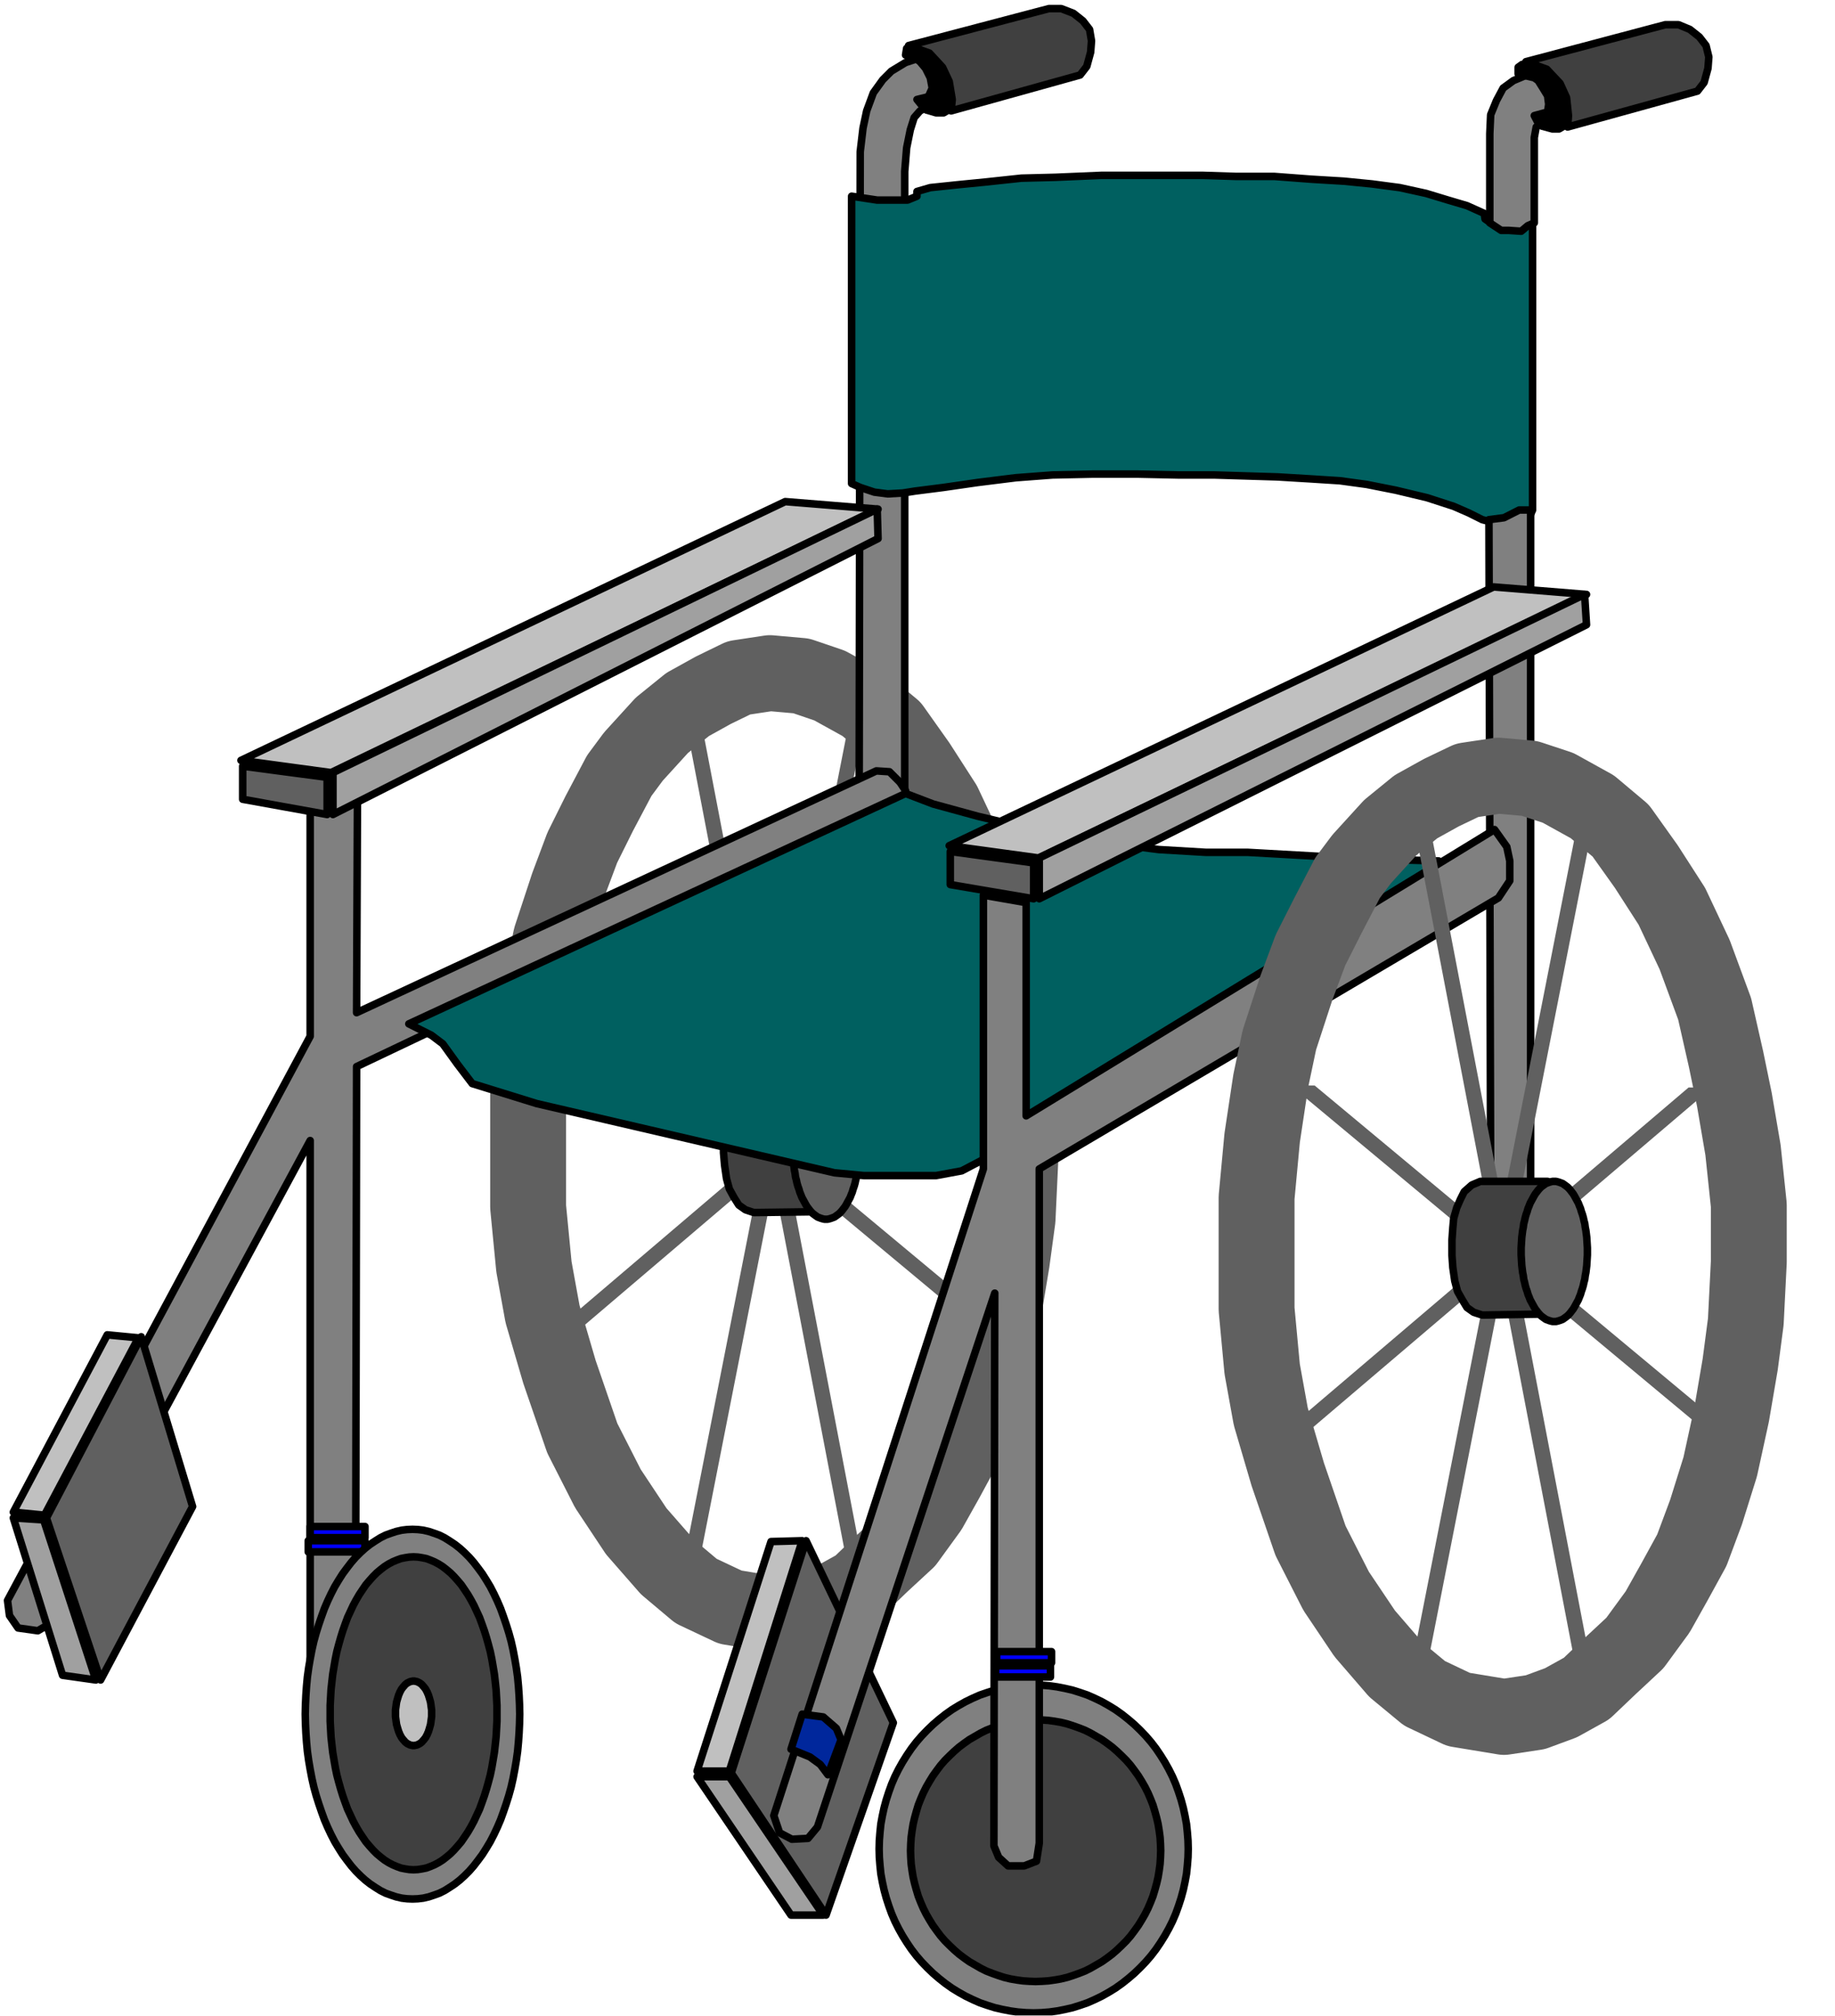 <?xml version="1.0" encoding="UTF-8" standalone="no"?>
<svg
   xmlns:ooo="http://xml.openoffice.org/svg/export"
   xmlns:dc="http://purl.org/dc/elements/1.1/"
   xmlns:cc="http://creativecommons.org/ns#"
   xmlns:rdf="http://www.w3.org/1999/02/22-rdf-syntax-ns#"
   xmlns:svg="http://www.w3.org/2000/svg"
   xmlns="http://www.w3.org/2000/svg"
   xmlns:sodipodi="http://sodipodi.sourceforge.net/DTD/sodipodi-0.dtd"
   xmlns:inkscape="http://www.inkscape.org/namespaces/inkscape"
   version="1.2"
   width="85.37mm"
   height="93.79mm"
   viewBox="0 0 8537 9379"
   preserveAspectRatio="xMidYMid"
   xml:space="preserve"
   id="svg311"
   sodipodi:docname="wheelchr.svg"
   style="fill-rule:evenodd;stroke-width:28.222;stroke-linejoin:round"
   inkscape:version="0.92.5 (2060ec1f9f, 2020-04-08)"><sodipodi:namedview
   pagecolor="#ffffff"
   bordercolor="#666666"
   borderopacity="1"
   objecttolerance="10"
   gridtolerance="10"
   guidetolerance="10"
   inkscape:pageopacity="0"
   inkscape:pageshadow="2"
   inkscape:window-width="664"
   inkscape:window-height="487"
   id="namedview313"
   showgrid="false"
   inkscape:zoom="0.2102413"
   inkscape:cx="161.34803"
   inkscape:cy="177.22205"
   inkscape:window-x="0"
   inkscape:window-y="0"
   inkscape:window-maximized="0"
   inkscape:current-layer="svg311" />
 <defs
   class="ClipPathGroup"
   id="defs8">
  <clipPath
   id="presentation_clip_path"
   clipPathUnits="userSpaceOnUse">
   <rect
   x="0"
   y="0"
   width="21000"
   height="29700"
   id="rect2" />
  </clipPath>
  <clipPath
   id="presentation_clip_path_shrink"
   clipPathUnits="userSpaceOnUse">
   <rect
   x="21"
   y="29"
   width="20958"
   height="29641"
   id="rect5" />
  </clipPath>
 </defs>
 <defs
   class="TextShapeIndex"
   id="defs12">
  <g
   ooo:slide="id1"
   ooo:id-list="id3"
   id="g10" />
 </defs>
 <defs
   class="EmbeddedBulletChars"
   id="defs44">
  <g
   id="bullet-char-template-57356"
   transform="matrix(4.8828125e-4,0,0,-4.8828125e-4,0,0)">
   <path
   d="M 580,1141 1163,571 580,0 -4,571 Z"
   id="path14"
   inkscape:connector-curvature="0" />
  </g>
  <g
   id="bullet-char-template-57354"
   transform="matrix(4.8828125e-4,0,0,-4.8828125e-4,0,0)">
   <path
   d="M 8,1128 H 1137 V 0 H 8 Z"
   id="path17"
   inkscape:connector-curvature="0" />
  </g>
  <g
   id="bullet-char-template-10146"
   transform="matrix(4.8828125e-4,0,0,-4.8828125e-4,0,0)">
   <path
   d="M 174,0 602,739 174,1481 1456,739 Z M 1358,739 309,1346 659,739 Z"
   id="path20"
   inkscape:connector-curvature="0" />
  </g>
  <g
   id="bullet-char-template-10132"
   transform="matrix(4.8828125e-4,0,0,-4.8828125e-4,0,0)">
   <path
   d="M 2015,739 1276,0 H 717 l 543,543 H 174 v 393 h 1086 l -543,545 h 557 z"
   id="path23"
   inkscape:connector-curvature="0" />
  </g>
  <g
   id="bullet-char-template-10007"
   transform="matrix(4.8828125e-4,0,0,-4.8828125e-4,0,0)">
   <path
   d="m 0,-2 c -7,16 -16,29 -25,39 l 381,530 c -94,256 -141,385 -141,387 0,25 13,38 40,38 9,0 21,-2 34,-5 21,4 42,12 65,25 l 27,-13 111,-251 280,301 64,-25 24,25 c 21,-10 41,-24 62,-43 C 886,937 835,863 770,784 769,783 710,716 594,584 L 774,223 c 0,-27 -21,-55 -63,-84 l 16,-20 C 717,90 699,76 672,76 641,76 570,178 457,381 L 164,-76 c -22,-34 -53,-51 -92,-51 -42,0 -63,17 -64,51 -7,9 -10,24 -10,44 0,9 1,19 2,30 z"
   id="path26"
   inkscape:connector-curvature="0" />
  </g>
  <g
   id="bullet-char-template-10004"
   transform="matrix(4.8828125e-4,0,0,-4.8828125e-4,0,0)">
   <path
   d="M 285,-33 C 182,-33 111,30 74,156 52,228 41,333 41,471 c 0,78 14,145 41,201 34,71 87,106 158,106 53,0 88,-31 106,-94 l 23,-176 c 8,-64 28,-97 59,-98 l 735,706 c 11,11 33,17 66,17 42,0 63,-15 63,-46 V 965 c 0,-36 -10,-64 -30,-84 L 442,47 C 390,-6 338,-33 285,-33 Z"
   id="path29"
   inkscape:connector-curvature="0" />
  </g>
  <g
   id="bullet-char-template-9679"
   transform="matrix(4.8828125e-4,0,0,-4.8828125e-4,0,0)">
   <path
   d="M 813,0 C 632,0 489,54 383,161 276,268 223,411 223,592 c 0,181 53,324 160,431 106,107 249,161 430,161 179,0 323,-54 432,-161 108,-107 162,-251 162,-431 0,-180 -54,-324 -162,-431 C 1136,54 992,0 813,0 Z"
   id="path32"
   inkscape:connector-curvature="0" />
  </g>
  <g
   id="bullet-char-template-8226"
   transform="matrix(4.8828125e-4,0,0,-4.8828125e-4,0,0)">
   <path
   d="m 346,457 c -73,0 -137,26 -191,78 -54,51 -81,114 -81,188 0,73 27,136 81,188 54,52 118,78 191,78 73,0 134,-26 185,-79 51,-51 77,-114 77,-187 0,-75 -25,-137 -76,-188 -50,-52 -112,-78 -186,-78 z"
   id="path35"
   inkscape:connector-curvature="0" />
  </g>
  <g
   id="bullet-char-template-8211"
   transform="matrix(4.8828125e-4,0,0,-4.8828125e-4,0,0)">
   <path
   d="M -4,459 H 1135 V 606 H -4 Z"
   id="path38"
   inkscape:connector-curvature="0" />
  </g>
  <g
   id="bullet-char-template-61548"
   transform="matrix(4.8828125e-4,0,0,-4.8828125e-4,0,0)">
   <path
   d="m 173,740 c 0,163 58,303 173,419 116,115 255,173 419,173 163,0 302,-58 418,-173 116,-116 174,-256 174,-419 0,-163 -58,-303 -174,-418 C 1067,206 928,148 765,148 601,148 462,206 346,322 231,437 173,577 173,740 Z"
   id="path41"
   inkscape:connector-curvature="0" />
  </g>
 </defs>
 <g
   id="g49"
   transform="translate(-6231,-10160)">
  <g
   id="id2"
   class="Master_Slide">
   <g
   id="bg-id2"
   class="Background" />
   <g
   id="bo-id2"
   class="BackgroundObjects" />
  </g>
 </g>
 <g
   class="SlideGroup"
   id="g309"
   transform="translate(-6231,-10160)">
  <g
   id="g307">
   <g
   id="container-id1">
    <g
   id="id1"
   class="Slide"
   clip-path="url(#presentation_clip_path)">
     <g
   class="Page"
   id="g303">
      <g
   class="Graphic"
   id="g301">
       <g
   id="id3">
        <rect
   class="BoundingBox"
   x="6231"
   y="10160"
   width="8537"
   height="9379"
   id="rect51"
   style="fill:none;stroke:none" />
        <defs
   id="defs56">
         <clipPath
   id="clip_path_1"
   clipPathUnits="userSpaceOnUse">
          <path
   d="m 6231,10160 h 8536 v 9378 H 6231 Z"
   id="path53"
   inkscape:connector-curvature="0" />
         </clipPath>
        </defs>
        <g
   clip-path="url(#clip_path_1)"
   id="g58" />
        <defs
   id="defs63">
         <clipPath
   id="clip_path_2"
   clipPathUnits="userSpaceOnUse">
          <path
   d="m 8905,14735 h 1883 v 1574 H 8905 Z"
   id="path60"
   inkscape:connector-curvature="0" />
         </clipPath>
        </defs>
        <g
   clip-path="url(#clip_path_2)"
   id="g67">
         <path
   d="m 7056,13195 5546,4619"
   id="path65"
   inkscape:connector-curvature="0"
   style="fill:none;stroke:#606060;stroke-width:71;stroke-linecap:round;stroke-linejoin:miter" />
        </g>
        <g
   clip-path="url(#clip_path_1)"
   id="g69" />
        <defs
   id="defs74">
         <clipPath
   id="clip_path_3"
   clipPathUnits="userSpaceOnUse">
          <path
   d="m 8878,14744 h 1909 v 1631 H 8878 Z"
   id="path71"
   inkscape:connector-curvature="0" />
         </clipPath>
        </defs>
        <g
   clip-path="url(#clip_path_3)"
   id="g78">
         <path
   d="m 7003,17938 5625,-4791"
   id="path76"
   inkscape:connector-curvature="0"
   style="fill:none;stroke:#606060;stroke-width:71;stroke-linecap:round;stroke-linejoin:miter" />
        </g>
        <g
   clip-path="url(#clip_path_1)"
   id="g80" />
        <defs
   id="defs85">
         <clipPath
   id="clip_path_4"
   clipPathUnits="userSpaceOnUse">
          <path
   d="m 8044,13552 h 3612 v 3868 H 8044 Z"
   id="path82"
   inkscape:connector-curvature="0" />
         </clipPath>
        </defs>
        <g
   clip-path="url(#clip_path_4)"
   id="g89">
         <path
   d="M 8702,21220 10965,9719"
   id="path87"
   inkscape:connector-curvature="0"
   style="fill:none;stroke:#606060;stroke-width:71;stroke-linecap:round;stroke-linejoin:miter" />
        </g>
        <g
   clip-path="url(#clip_path_1)"
   id="g91" />
        <defs
   id="defs96">
         <clipPath
   id="clip_path_5"
   clipPathUnits="userSpaceOnUse">
          <path
   d="m 8781,13535 h 2126 v 3855 H 8781 Z"
   id="path93"
   inkscape:connector-curvature="0" />
         </clipPath>
        </defs>
        <g
   clip-path="url(#clip_path_5)"
   id="g100">
         <path
   d="M 10925,21176 8728,9714"
   id="path98"
   inkscape:connector-curvature="0"
   style="fill:none;stroke:#606060;stroke-width:71;stroke-linecap:round;stroke-linejoin:miter" />
        </g>
        <g
   clip-path="url(#clip_path_1)"
   id="g244">
         <path
   d="m 9813,13292 -145,22 -119,58 -119,66 -120,97 -132,145 -66,89 -93,176 -79,159 -66,176 -80,243 -39,190 -40,264 -27,278 v 243 278 l 27,278 40,220 79,270 106,308 119,234 132,199 146,167 132,111 159,75 212,35 146,-22 119,-44 119,-66 106,-102 119,-110 106,-146 79,-141 79,-146 67,-176 66,-212 53,-242 39,-234 27,-199 13,-278 v -264 l -26,-256 -40,-234 -40,-190 -53,-234 -92,-251 -106,-225 -119,-185 -119,-168 -133,-110 -159,-88 -132,-45 z"
   id="path102"
   inkscape:connector-curvature="0"
   style="fill:none;stroke:#606060;stroke-width:353;stroke-linecap:round;stroke-linejoin:round" />
         <path
   d="m 10043,15180 h -313 l -40,18 -35,31 -18,35 -18,40 -13,48 -4,45 -5,57 v 70 l 5,58 9,62 13,48 22,40 22,35 31,22 39,13 305,-4 z"
   id="path104"
   inkscape:connector-curvature="0"
   style="fill:#404040;stroke:none" />
         <path
   d="m 10043,15180 h -313 l -40,18 -35,31 -18,35 -18,40 -13,48 -4,45 -5,57 v 70 l 5,58 9,62 13,48 22,40 22,35 31,22 39,13 305,-4 z"
   id="path106"
   inkscape:connector-curvature="0"
   style="fill:none;stroke:#000000;stroke-width:35;stroke-linecap:round;stroke-linejoin:round" />
         <path
   d="m 10232,15511 c 0,57 -7,113 -21,163 -13,50 -33,91 -56,119 -23,29 -50,44 -77,44 -27,0 -54,-15 -77,-44 -23,-28 -43,-69 -56,-119 -14,-50 -21,-106 -21,-163 0,-57 7,-113 21,-163 13,-50 33,-91 56,-119 23,-29 50,-44 77,-44 27,0 54,15 77,44 23,28 43,69 56,119 14,50 21,106 21,163 z"
   id="path108"
   inkscape:connector-curvature="0"
   style="fill:#606060;stroke:none" />
         <path
   d="m 10228,15507 v -17 l -1,-16 -1,-16 -1,-17 -2,-16 -2,-16 -3,-15 -2,-16 -4,-15 -3,-14 -4,-14 -5,-14 -4,-14 -5,-12 -5,-13 -6,-11 -6,-11 -6,-11 -6,-10 -7,-9 -6,-8 -7,-8 -7,-7 -8,-6 -7,-5 -7,-5 -8,-3 -8,-3 -7,-2 -8,-2 h -8 v 0 h -8 l -8,2 -7,2 -8,3 -8,3 -7,5 -7,5 -8,6 -7,7 -7,8 -6,8 -7,9 -6,10 -6,11 -6,11 -6,11 -5,13 -5,12 -4,14 -5,14 -4,14 -3,14 -4,15 -2,16 -3,15 -2,16 -2,16 -1,17 -1,16 -1,16 v 17 0 17 l 1,16 1,16 1,17 2,16 2,16 3,15 2,16 4,15 3,14 4,14 5,14 4,14 5,12 5,13 6,11 6,11 6,11 6,10 7,9 6,8 7,8 7,7 8,6 7,5 7,5 8,3 8,3 7,2 8,2 h 8 v 0 h 8 l 8,-2 7,-2 8,-3 8,-3 7,-5 7,-5 8,-6 7,-7 7,-8 6,-8 7,-9 6,-10 6,-11 6,-11 6,-11 5,-13 5,-12 4,-14 5,-14 4,-14 3,-14 4,-15 2,-16 3,-15 2,-16 2,-16 1,-17 1,-16 1,-16 z"
   id="path110"
   inkscape:connector-curvature="0"
   style="fill:none;stroke:#000000;stroke-width:35;stroke-linecap:round;stroke-linejoin:round" />
         <path
   d="m 11247,10469 -626,167 -62,14 -48,26 -27,31 -18,57 -17,84 -9,110 v 2934 l -44,31 -58,9 -75,-13 -35,-27 5,-3026 13,-110 17,-80 31,-84 44,-61 40,-40 66,-40 67,-22 626,-168 57,-8 44,13 31,35 18,53 v 57 z"
   id="path112"
   inkscape:connector-curvature="0"
   style="fill:#808080;stroke:none" />
         <path
   d="m 11247,10469 -626,167 -62,14 -48,26 -27,31 -18,57 -17,84 -9,110 v 2934 l -44,31 -58,9 -75,-13 -35,-27 5,-3026 13,-110 17,-80 31,-84 44,-61 40,-40 66,-40 67,-22 626,-168 57,-8 44,13 31,35 18,53 v 57 z"
   id="path114"
   inkscape:connector-curvature="0"
   style="fill:none;stroke:#000000;stroke-width:35;stroke-linecap:round;stroke-linejoin:round" />
         <path
   d="m 10308,13747 -2418,1125 4,-1002 h -220 v 1112 l -1408,2625 9,70 40,58 92,13 53,-31 1214,-2250 v 2501 h 211 l 5,-2845 2550,-1213 4,-71 -26,-39 -49,-49 z"
   id="path116"
   inkscape:connector-curvature="0"
   style="fill:#808080;stroke:none" />
         <path
   d="m 10308,13747 -2418,1125 4,-1002 h -220 v 1112 l -1408,2625 9,70 40,58 92,13 53,-31 1214,-2250 v 2501 h 211 l 5,-2845 2550,-1213 4,-71 -26,-39 -49,-49 z"
   id="path118"
   inkscape:connector-curvature="0"
   style="fill:none;stroke:#000000;stroke-width:35;stroke-linecap:round;stroke-linejoin:round" />
         <path
   d="m 7674,17263 h 255 v 52 h -255 z"
   id="path120"
   inkscape:connector-curvature="0"
   style="fill:#0000ff;stroke:none" />
         <path
   d="m 7674,17263 h 255 v 52 h -255 z"
   id="path122"
   inkscape:connector-curvature="0"
   style="fill:none;stroke:#000000;stroke-width:35;stroke-linecap:round;stroke-linejoin:round" />
         <path
   d="m 7665,17329 h 264 v 52 h -264 z"
   id="path124"
   inkscape:connector-curvature="0"
   style="fill:#0000ff;stroke:none" />
         <path
   d="m 7665,17329 h 264 v 52 h -264 z"
   id="path126"
   inkscape:connector-curvature="0"
   style="fill:none;stroke:#000000;stroke-width:35;stroke-linecap:round;stroke-linejoin:round" />
         <path
   d="m 6888,16380 -441,843 252,754 428,-807 z"
   id="path128"
   inkscape:connector-curvature="0"
   style="fill:#606060;stroke:none" />
         <path
   d="m 6888,16380 -441,843 252,754 428,-807 z"
   id="path130"
   inkscape:connector-curvature="0"
   style="fill:none;stroke:#000000;stroke-width:35;stroke-linecap:round;stroke-linejoin:round" />
         <path
   d="m 6293,17223 141,9 243,745 -155,-22 z"
   id="path132"
   inkscape:connector-curvature="0"
   style="fill:#a0a0a0;stroke:none" />
         <path
   d="m 6293,17223 141,9 243,745 -155,-22 z"
   id="path134"
   inkscape:connector-curvature="0"
   style="fill:none;stroke:#000000;stroke-width:35;stroke-linecap:round;stroke-linejoin:round" />
         <path
   d="m 6293,17196 145,14 437,-825 -145,-14 z"
   id="path136"
   inkscape:connector-curvature="0"
   style="fill:#c0c0c0;stroke:none" />
         <path
   d="m 6293,17196 145,14 437,-825 -145,-14 z"
   id="path138"
   inkscape:connector-curvature="0"
   style="fill:none;stroke:#000000;stroke-width:35;stroke-linecap:round;stroke-linejoin:round" />
         <path
   d="m 8652,18138 c 0,151 -23,300 -67,431 -44,131 -107,240 -183,316 -76,75 -162,115 -250,115 -88,0 -174,-40 -250,-115 -76,-76 -139,-185 -183,-316 -44,-131 -67,-280 -67,-431 0,-151 23,-300 67,-431 44,-131 107,-240 183,-316 76,-75 162,-115 250,-115 88,0 174,40 250,115 76,76 139,185 183,316 44,131 67,280 67,431 z"
   id="path140"
   inkscape:connector-curvature="0"
   style="fill:#808080;stroke:none" />
         <path
   d="m 8649,18136 -1,-44 -2,-43 -3,-43 -4,-43 -6,-43 -7,-41 -8,-42 -9,-40 -11,-40 -12,-38 -13,-38 -13,-36 -15,-35 -16,-34 -17,-33 -18,-30 -19,-30 -20,-27 -20,-26 -21,-24 -22,-22 -22,-20 -23,-18 -24,-16 -24,-15 -24,-12 -25,-9 -24,-8 -26,-6 -25,-3 -25,-1 v 0 l -25,1 -25,3 -26,6 -24,8 -25,9 -24,12 -24,15 -24,16 -23,18 -22,20 -22,22 -21,24 -20,26 -20,27 -19,30 -18,30 -17,33 -16,34 -15,35 -13,36 -13,38 -12,38 -11,40 -9,40 -8,42 -7,41 -6,43 -4,43 -3,43 -2,43 -1,44 v 0 l 1,44 2,43 3,43 4,43 6,43 7,41 8,42 9,40 11,40 12,38 13,38 13,36 15,35 16,34 17,33 18,30 19,30 20,27 20,26 21,24 22,22 22,20 23,18 24,16 24,15 24,12 25,9 24,8 26,6 25,3 25,1 v 0 l 25,-1 25,-3 26,-6 24,-8 25,-9 24,-12 24,-15 24,-16 23,-18 22,-20 22,-22 21,-24 20,-26 20,-27 19,-30 18,-30 17,-33 16,-34 15,-35 13,-36 13,-38 12,-38 11,-40 9,-40 8,-42 7,-41 6,-43 4,-43 3,-43 2,-43 z"
   id="path142"
   inkscape:connector-curvature="0"
   style="fill:none;stroke:#000000;stroke-width:35;stroke-linecap:round;stroke-linejoin:round" />
         <path
   d="m 8546,18134 c 0,128 -18,253 -52,364 -34,111 -83,203 -142,267 -59,64 -125,98 -193,98 -69,0 -135,-34 -194,-98 -59,-64 -108,-156 -142,-267 -34,-111 -52,-236 -52,-364 0,-129 18,-254 52,-365 34,-111 83,-203 142,-267 59,-64 125,-98 194,-98 68,0 134,34 193,98 59,64 108,156 142,267 34,111 52,236 52,365 z"
   id="path144"
   inkscape:connector-curvature="0"
   style="fill:#404040;stroke:none" />
         <path
   d="m 8543,18132 v -37 l -2,-37 -2,-36 -4,-37 -4,-35 -6,-36 -6,-35 -7,-34 -9,-34 -9,-32 -10,-32 -11,-31 -11,-30 -13,-28 -13,-28 -14,-26 -14,-24 -16,-24 -15,-22 -17,-20 -17,-19 -17,-17 -18,-15 -18,-14 -19,-12 -19,-10 -19,-8 -19,-7 -20,-4 -19,-3 -20,-1 v 0 l -20,1 -19,3 -20,4 -19,7 -19,8 -19,10 -19,12 -18,14 -18,15 -17,17 -17,19 -17,20 -15,22 -16,24 -14,24 -14,26 -13,28 -13,28 -11,30 -11,31 -10,32 -9,32 -9,34 -7,34 -6,35 -6,36 -4,35 -4,37 -2,36 -2,37 v 37 0 37 l 2,37 2,36 4,37 4,35 6,36 6,35 7,34 9,34 9,32 10,32 11,31 11,30 13,28 13,28 14,26 14,24 16,24 15,22 17,20 17,19 17,17 18,15 18,14 19,12 19,10 19,8 19,7 20,4 19,3 20,1 v 0 l 20,-1 19,-3 20,-4 19,-7 19,-8 19,-10 19,-12 18,-14 18,-15 17,-17 17,-19 17,-20 15,-22 16,-24 14,-24 14,-26 13,-28 13,-28 11,-30 11,-31 10,-32 9,-32 9,-34 7,-34 6,-35 6,-36 4,-35 4,-37 2,-36 2,-37 z"
   id="path146"
   inkscape:connector-curvature="0"
   style="fill:none;stroke:#000000;stroke-width:35;stroke-linecap:round;stroke-linejoin:round" />
         <path
   d="m 8242,18136 c 0,26 -4,52 -11,74 -8,23 -19,42 -32,55 -13,13 -27,20 -42,20 -16,0 -30,-7 -43,-20 -13,-13 -24,-32 -32,-55 -7,-22 -11,-48 -11,-74 0,-27 4,-53 11,-75 8,-23 19,-42 32,-55 13,-13 27,-20 43,-20 15,0 29,7 42,20 13,13 24,32 32,55 7,22 11,48 11,75 z"
   id="path148"
   inkscape:connector-curvature="0"
   style="fill:#c0c0c0;stroke:none" />
         <path
   d="m 8239,18132 v -8 -7 l -1,-8 -1,-7 -1,-8 -1,-7 -1,-7 -2,-7 -2,-7 -2,-7 -2,-6 -2,-7 -3,-6 -2,-6 -3,-5 -3,-6 -3,-5 -4,-5 -3,-4 -4,-4 -3,-4 -4,-4 -4,-3 -4,-3 -4,-2 -4,-2 -4,-2 -4,-1 -5,-1 -4,-1 h -4 v 0 h -4 l -4,1 -5,1 -4,1 -4,2 -4,2 -4,2 -4,3 -4,3 -4,4 -3,4 -4,4 -3,4 -4,5 -3,5 -3,6 -3,5 -2,6 -3,6 -2,7 -2,6 -2,7 -2,7 -2,7 -1,7 -1,7 -1,8 -1,7 -1,8 v 7 8 0 8 7 l 1,8 1,7 1,8 1,7 1,7 2,7 2,7 2,7 2,6 2,7 3,6 2,6 3,5 3,6 3,5 4,5 3,4 4,4 3,4 4,4 4,3 4,3 4,2 4,2 4,2 4,1 5,1 4,1 h 4 v 0 h 4 l 4,-1 5,-1 4,-1 4,-2 4,-2 4,-2 4,-3 4,-3 4,-4 3,-4 4,-4 3,-4 4,-5 3,-5 3,-6 3,-5 2,-6 3,-6 2,-7 2,-6 2,-7 2,-7 2,-7 1,-7 1,-7 1,-8 1,-7 1,-8 v -7 z"
   id="path150"
   inkscape:connector-curvature="0"
   style="fill:none;stroke:#000000;stroke-width:35;stroke-linecap:round;stroke-linejoin:round" />
         <path
   d="m 7352,13698 419,57 2545,-1226 -432,-35 z"
   id="path152"
   inkscape:connector-curvature="0"
   style="fill:#c0c0c0;stroke:none" />
         <path
   d="m 7352,13698 419,57 2545,-1226 -432,-35 z"
   id="path154"
   inkscape:connector-curvature="0"
   style="fill:none;stroke:#000000;stroke-width:35;stroke-linecap:round;stroke-linejoin:round" />
         <path
   d="m 7360,13725 393,52 v 173 l -393,-71 z"
   id="path156"
   inkscape:connector-curvature="0"
   style="fill:#606060;stroke:none" />
         <path
   d="m 7360,13725 393,52 v 173 l -393,-71 z"
   id="path158"
   inkscape:connector-curvature="0"
   style="fill:none;stroke:#000000;stroke-width:35;stroke-linecap:round;stroke-linejoin:round" />
         <path
   d="m 7780,13755 v 195 l 2536,-1284 -4,-137 z"
   id="path160"
   inkscape:connector-curvature="0"
   style="fill:#a0a0a0;stroke:none" />
         <path
   d="m 7780,13755 v 195 l 2536,-1284 -4,-137 z"
   id="path162"
   inkscape:connector-curvature="0"
   style="fill:none;stroke:#000000;stroke-width:35;stroke-linecap:round;stroke-linejoin:round" />
         <path
   d="m 10458,10372 653,-172 h 57 l 57,22 44,35 31,40 9,53 -4,53 -18,66 -31,40 -600,167 5,-53 -14,-84 -31,-66 -61,-66 z"
   id="path164"
   inkscape:connector-curvature="0"
   style="fill:#404040;stroke:none" />
         <path
   d="m 10458,10372 653,-172 h 57 l 57,22 44,35 31,40 9,53 -4,53 -18,66 -31,40 -600,167 5,-53 -14,-84 -31,-66 -61,-66 z"
   id="path166"
   inkscape:connector-curvature="0"
   style="fill:none;stroke:#000000;stroke-width:35;stroke-linecap:round;stroke-linejoin:round" />
         <path
   d="m 10444,10416 5,-31 22,-4 44,13 44,26 44,58 27,48 17,53 5,49 -9,44 -22,13 h -35 l -45,-13 -22,-22 -22,-27 53,-13 18,-40 -9,-48 -22,-44 -26,-31 -36,-27 z"
   id="path168"
   inkscape:connector-curvature="0"
   style="fill:#000000;stroke:none" />
         <path
   d="m 10444,10416 5,-31 22,-4 44,13 44,26 44,58 27,48 17,53 5,49 -9,44 -22,13 h -35 l -45,-13 -22,-22 -22,-27 53,-13 18,-40 -9,-48 -22,-44 -26,-31 -36,-27 z"
   id="path170"
   inkscape:connector-curvature="0"
   style="fill:none;stroke:#000000;stroke-width:35;stroke-linecap:round;stroke-linejoin:round" />
         <path
   d="m 10193,11073 119,18 h 79 62 l 44,-18 v -22 l 62,-18 124,-13 132,-13 168,-18 158,-4 212,-9 h 163 173 141 l 154,5 h 177 l 172,13 150,9 132,13 128,17 123,27 102,31 88,26 80,36 4,26 26,18 53,13 49,-4 48,-9 36,-18 9,-26 v 1380 l -14,31 -57,22 h -71 -61 l -31,-8 -62,-31 -71,-31 -123,-40 -146,-35 -136,-27 -124,-17 -141,-9 -150,-9 -133,-4 -163,-5 h -167 l -186,-4 h -212 l -185,4 -172,13 -176,22 -159,23 -133,17 -57,9 -70,4 -62,-8 -66,-22 -40,-18 z"
   id="path172"
   inkscape:connector-curvature="0"
   style="fill:#006060;stroke:none" />
         <path
   d="m 10193,11073 119,18 h 79 62 l 44,-18 v -22 l 62,-18 124,-13 132,-13 168,-18 158,-4 212,-9 h 163 173 141 l 154,5 h 177 l 172,13 150,9 132,13 128,17 123,27 102,31 88,26 80,36 4,26 26,18 53,13 49,-4 48,-9 36,-18 9,-26 v 1380 l -14,31 -57,22 h -71 -61 l -31,-8 -62,-31 -71,-31 -123,-40 -146,-35 -136,-27 -124,-17 -141,-9 -150,-9 -133,-4 -163,-5 h -167 l -186,-4 h -212 l -185,4 -172,13 -176,22 -159,23 -133,17 -57,9 -70,4 -62,-8 -66,-22 -40,-18 z"
   id="path174"
   inkscape:connector-curvature="0"
   style="fill:none;stroke:#000000;stroke-width:35;stroke-linecap:round;stroke-linejoin:round" />
         <path
   d="m 8133,14924 105,53 53,40 67,93 70,92 300,93 1385,322 137,13 h 128 208 l 119,-22 101,-53 93,-79 203,-75 1901,-1169 -79,-66 -313,-9 -252,-13 -322,-18 h -194 l -221,-13 -384,-49 -176,-39 -282,-67 -208,-57 -128,-49 z"
   id="path176"
   inkscape:connector-curvature="0"
   style="fill:#006060;stroke:none" />
         <path
   d="m 8133,14924 105,53 53,40 67,93 70,92 300,93 1385,322 137,13 h 128 208 l 119,-22 101,-53 93,-79 203,-75 1901,-1169 -79,-66 -313,-9 -252,-13 -322,-18 h -194 l -221,-13 -384,-49 -176,-39 -282,-67 -208,-57 -128,-49 z"
   id="path178"
   inkscape:connector-curvature="0"
   style="fill:none;stroke:#000000;stroke-width:35;stroke-linecap:round;stroke-linejoin:round" />
         <path
   d="m 13352,15661 v -3128 h -53 l -71,36 -70,9 8,3083 z"
   id="path180"
   inkscape:connector-curvature="0"
   style="fill:#808080;stroke:none" />
         <path
   d="m 13352,15661 v -3128 h -53 l -71,36 -70,9 8,3083 z"
   id="path182"
   inkscape:connector-curvature="0"
   style="fill:none;stroke:#000000;stroke-width:35;stroke-linecap:round;stroke-linejoin:round" />
         <path
   d="m 14062,10323 -675,172 -53,14 -62,26 -48,35 -31,58 -27,66 -4,88 v 415 l 53,35 h 35 l 58,4 31,-26 30,-13 v -322 -75 l 9,-49 40,-31 44,-13 62,-18 609,-158 35,-49 v -57 l -18,-49 -39,-40 z"
   id="path184"
   inkscape:connector-curvature="0"
   style="fill:#808080;stroke:none" />
         <path
   d="m 14062,10323 -675,172 -53,14 -62,26 -48,35 -31,58 -27,66 -4,88 v 415 l 53,35 h 35 l 58,4 31,-26 30,-13 v -322 -75 l 9,-49 40,-31 44,-13 62,-18 609,-158 35,-49 v -57 l -18,-49 -39,-40 z"
   id="path186"
   inkscape:connector-curvature="0"
   style="fill:none;stroke:#000000;stroke-width:35;stroke-linecap:round;stroke-linejoin:round" />
         <path
   d="m 11762,18767 c 0,133 -33,265 -96,381 -63,116 -154,212 -263,279 -109,67 -233,102 -359,102 -127,0 -251,-35 -360,-102 -109,-67 -200,-163 -263,-279 -63,-116 -96,-248 -96,-381 0,-134 33,-266 96,-382 63,-116 154,-212 263,-279 109,-67 233,-102 360,-102 126,0 250,35 359,102 109,67 200,163 263,279 63,116 96,248 96,382 z"
   id="path188"
   inkscape:connector-curvature="0"
   style="fill:#808080;stroke:none" />
         <path
   d="m 11759,18763 -1,-39 -3,-38 -4,-39 -7,-38 -8,-37 -10,-37 -12,-37 -13,-36 -15,-35 -17,-34 -19,-34 -20,-32 -21,-31 -23,-30 -25,-29 -26,-27 -27,-26 -28,-24 -29,-23 -31,-22 -31,-19 -32,-18 -33,-16 -34,-15 -35,-12 -35,-11 -35,-8 -36,-7 -36,-5 -37,-3 -36,-1 v 0 l -36,1 -37,3 -36,5 -36,7 -35,8 -35,11 -35,12 -34,15 -33,16 -32,18 -31,19 -31,22 -29,23 -28,24 -27,26 -26,27 -25,29 -23,30 -21,31 -20,32 -19,34 -17,34 -15,35 -13,36 -12,37 -10,37 -8,37 -7,38 -4,39 -3,38 -1,39 v 0 l 1,39 3,38 4,39 7,38 8,37 10,37 12,37 13,36 15,35 17,34 19,34 20,32 21,31 23,30 25,29 26,27 27,26 28,24 29,23 31,22 31,19 32,18 33,16 34,15 35,12 35,11 35,8 36,7 36,5 37,3 36,1 v 0 l 36,-1 37,-3 36,-5 36,-7 35,-8 35,-11 35,-12 34,-15 33,-16 32,-18 31,-19 31,-22 29,-23 28,-24 27,-26 26,-27 25,-29 23,-30 21,-31 20,-32 19,-34 17,-34 15,-35 13,-36 12,-37 10,-37 8,-37 7,-38 4,-39 3,-38 z"
   id="path190"
   inkscape:connector-curvature="0"
   style="fill:none;stroke:#000000;stroke-width:35;stroke-linecap:round;stroke-linejoin:round" />
         <path
   d="m 11635,18776 c 0,106 -27,211 -78,304 -51,92 -125,169 -213,222 -88,54 -189,82 -291,82 -102,0 -203,-28 -291,-82 -88,-53 -162,-130 -213,-222 -51,-93 -78,-198 -78,-304 0,-107 27,-212 78,-305 51,-92 125,-169 213,-222 88,-54 189,-82 291,-82 102,0 203,28 291,82 88,53 162,130 213,222 51,93 78,198 78,305 z"
   id="path192"
   inkscape:connector-curvature="0"
   style="fill:#404040;stroke:none" />
         <path
   d="m 11631,18771 -1,-31 -2,-31 -4,-30 -5,-31 -7,-30 -8,-29 -9,-30 -11,-28 -12,-28 -14,-28 -15,-26 -16,-26 -18,-25 -18,-24 -20,-23 -21,-21 -22,-21 -23,-20 -24,-18 -24,-17 -26,-15 -26,-15 -26,-13 -28,-11 -28,-10 -28,-9 -29,-7 -29,-5 -29,-4 -30,-2 -29,-1 v 0 l -29,1 -30,2 -29,4 -29,5 -29,7 -28,9 -28,10 -28,11 -26,13 -26,15 -26,15 -24,17 -24,18 -23,20 -22,21 -21,21 -20,23 -18,24 -18,25 -16,26 -15,26 -14,28 -12,28 -11,28 -9,30 -8,29 -7,30 -5,31 -4,30 -2,31 -1,31 v 0 l 1,31 2,31 4,30 5,31 7,30 8,29 9,30 11,28 12,28 14,28 15,26 16,26 18,25 18,24 20,23 21,21 22,21 23,20 24,18 24,17 26,15 26,15 26,13 28,11 28,10 28,9 29,7 29,5 29,4 30,2 29,1 v 0 l 29,-1 30,-2 29,-4 29,-5 29,-7 28,-9 28,-10 28,-11 26,-13 26,-15 26,-15 24,-17 24,-18 23,-20 22,-21 21,-21 20,-23 18,-24 18,-25 16,-26 15,-26 14,-28 12,-28 11,-28 9,-30 8,-29 7,-30 5,-31 4,-30 2,-31 z"
   id="path194"
   inkscape:connector-curvature="0"
   style="fill:none;stroke:#000000;stroke-width:35;stroke-linecap:round;stroke-linejoin:round" />
         <path
   d="m 9818,17333 145,-4 -339,1072 h -150 z"
   id="path196"
   inkscape:connector-curvature="0"
   style="fill:#c0c0c0;stroke:none" />
         <path
   d="m 9818,17333 145,-4 -339,1072 h -150 z"
   id="path198"
   inkscape:connector-curvature="0"
   style="fill:none;stroke:#000000;stroke-width:35;stroke-linecap:round;stroke-linejoin:round" />
         <path
   d="m 9474,18427 h 150 l 437,644 h -150 z"
   id="path200"
   inkscape:connector-curvature="0"
   style="fill:#a0a0a0;stroke:none" />
         <path
   d="m 9474,18427 h 150 l 437,644 h -150 z"
   id="path202"
   inkscape:connector-curvature="0"
   style="fill:none;stroke:#000000;stroke-width:35;stroke-linecap:round;stroke-linejoin:round" />
         <path
   d="m 9981,17329 -348,1081 441,661 313,-895 z"
   id="path204"
   inkscape:connector-curvature="0"
   style="fill:#606060;stroke:none" />
         <path
   d="m 9981,17329 -348,1081 441,661 313,-895 z"
   id="path206"
   inkscape:connector-curvature="0"
   style="fill:none;stroke:#000000;stroke-width:35;stroke-linecap:round;stroke-linejoin:round" />
         <path
   d="m 11005,15352 v -992 l -199,-35 v 1274 l -975,3009 27,80 57,30 75,-4 44,-53 825,-2484 -4,2572 22,53 44,40 h 75 l 57,-22 13,-84 v -3137 l 2136,-1261 53,-80 v -92 l -14,-66 -57,-80 z"
   id="path208"
   inkscape:connector-curvature="0"
   style="fill:#808080;stroke:none" />
         <path
   d="m 11005,15352 v -992 l -199,-35 v 1274 l -975,3009 27,80 57,30 75,-4 44,-53 825,-2484 -4,2572 22,53 44,40 h 75 l 57,-22 13,-84 v -3137 l 2136,-1261 53,-80 v -92 l -14,-66 -57,-80 z"
   id="path210"
   inkscape:connector-curvature="0"
   style="fill:none;stroke:#000000;stroke-width:35;stroke-linecap:round;stroke-linejoin:round" />
         <path
   d="m 10868,17845 h 255 v 52 h -255 z"
   id="path212"
   inkscape:connector-curvature="0"
   style="fill:#0000ff;stroke:none" />
         <path
   d="m 10868,17845 h 255 v 52 h -255 z"
   id="path214"
   inkscape:connector-curvature="0"
   style="fill:none;stroke:#000000;stroke-width:35;stroke-linecap:round;stroke-linejoin:round" />
         <path
   d="m 10863,17911 h 255 v 52 h -255 z"
   id="path216"
   inkscape:connector-curvature="0"
   style="fill:#0000ff;stroke:none" />
         <path
   d="m 10863,17911 h 255 v 52 h -255 z"
   id="path218"
   inkscape:connector-curvature="0"
   style="fill:none;stroke:#000000;stroke-width:35;stroke-linecap:round;stroke-linejoin:round" />
         <path
   d="m 9963,18136 98,13 61,53 22,53 -61,163 -36,-48 -48,-35 -88,-36 z"
   id="path220"
   inkscape:connector-curvature="0"
   style="fill:#00279c;stroke:none" />
         <path
   d="m 9963,18136 98,13 61,53 22,53 -61,163 -36,-48 -48,-35 -88,-36 z"
   id="path222"
   inkscape:connector-curvature="0"
   style="fill:none;stroke:#000000;stroke-width:35;stroke-linecap:round;stroke-linejoin:round" />
         <path
   d="m 10647,14095 415,57 2550,-1226 -432,-35 z"
   id="path224"
   inkscape:connector-curvature="0"
   style="fill:#c0c0c0;stroke:none" />
         <path
   d="m 10647,14095 415,57 2550,-1226 -432,-35 z"
   id="path226"
   inkscape:connector-curvature="0"
   style="fill:none;stroke:#000000;stroke-width:35;stroke-linecap:round;stroke-linejoin:round" />
         <path
   d="m 10652,14122 388,53 v 167 l -388,-66 z"
   id="path228"
   inkscape:connector-curvature="0"
   style="fill:#606060;stroke:none" />
         <path
   d="m 10652,14122 388,53 v 167 l -388,-66 z"
   id="path230"
   inkscape:connector-curvature="0"
   style="fill:none;stroke:#000000;stroke-width:35;stroke-linecap:round;stroke-linejoin:round" />
         <path
   d="m 11066,14152 v 190 l 2546,-1275 -9,-141 z"
   id="path232"
   inkscape:connector-curvature="0"
   style="fill:#a0a0a0;stroke:none" />
         <path
   d="m 11066,14152 v 190 l 2546,-1275 -9,-141 z"
   id="path234"
   inkscape:connector-curvature="0"
   style="fill:none;stroke:#000000;stroke-width:35;stroke-linecap:round;stroke-linejoin:round" />
         <path
   d="m 13330,10447 648,-172 h 62 l 53,22 44,35 31,40 13,53 -4,53 -18,66 -31,40 -604,167 4,-53 -9,-84 -30,-66 -62,-66 z"
   id="path236"
   inkscape:connector-curvature="0"
   style="fill:#404040;stroke:none" />
         <path
   d="m 13330,10447 648,-172 h 62 l 53,22 44,35 31,40 13,53 -4,53 -18,66 -31,40 -604,167 4,-53 -9,-84 -30,-66 -62,-66 z"
   id="path238"
   inkscape:connector-curvature="0"
   style="fill:none;stroke:#000000;stroke-width:35;stroke-linecap:round;stroke-linejoin:round" />
         <path
   d="m 13294,10504 v -31 l 18,-13 22,-4 44,13 44,26 49,58 26,48 18,53 4,49 -13,44 -22,13 h -31 l -48,-13 -22,-22 -14,-27 62,-17 5,-36 -5,-39 -22,-36 -22,-35 -18,-13 z"
   id="path240"
   inkscape:connector-curvature="0"
   style="fill:#000000;stroke:none" />
         <path
   d="m 13294,10504 v -31 l 18,-13 22,-4 44,13 44,26 49,58 26,48 18,53 4,49 -13,44 -22,13 h -31 l -48,-13 -22,-22 -14,-27 62,-17 5,-36 -5,-39 -22,-36 -22,-35 -18,-13 z"
   id="path242"
   inkscape:connector-curvature="0"
   style="fill:none;stroke:#000000;stroke-width:35;stroke-linecap:round;stroke-linejoin:round" />
        </g>
        <defs
   id="defs249">
         <clipPath
   id="clip_path_6"
   clipPathUnits="userSpaceOnUse">
          <path
   d="m 12293,15211 h 1883 v 1574 h -1883 z"
   id="path246"
   inkscape:connector-curvature="0" />
         </clipPath>
        </defs>
        <g
   clip-path="url(#clip_path_6)"
   id="g253">
         <path
   d="m 10444,13672 5546,4619"
   id="path251"
   inkscape:connector-curvature="0"
   style="fill:none;stroke:#606060;stroke-width:71;stroke-linecap:round;stroke-linejoin:miter" />
        </g>
        <g
   clip-path="url(#clip_path_1)"
   id="g255" />
        <defs
   id="defs260">
         <clipPath
   id="clip_path_7"
   clipPathUnits="userSpaceOnUse">
          <path
   d="m 12266,15220 h 1909 v 1631 h -1909 z"
   id="path257"
   inkscape:connector-curvature="0" />
         </clipPath>
        </defs>
        <g
   clip-path="url(#clip_path_7)"
   id="g264">
         <path
   d="m 10391,18414 5626,-4791"
   id="path262"
   inkscape:connector-curvature="0"
   style="fill:none;stroke:#606060;stroke-width:71;stroke-linecap:round;stroke-linejoin:miter" />
        </g>
        <g
   clip-path="url(#clip_path_1)"
   id="g266" />
        <defs
   id="defs271">
         <clipPath
   id="clip_path_8"
   clipPathUnits="userSpaceOnUse">
          <path
   d="m 11433,14029 h 3334 v 3868 h -3334 z"
   id="path268"
   inkscape:connector-curvature="0" />
         </clipPath>
        </defs>
        <g
   clip-path="url(#clip_path_8)"
   id="g275">
         <path
   d="M 12090,21696 14353,10195"
   id="path273"
   inkscape:connector-curvature="0"
   style="fill:none;stroke:#606060;stroke-width:71;stroke-linecap:round;stroke-linejoin:miter" />
        </g>
        <g
   clip-path="url(#clip_path_1)"
   id="g277" />
        <defs
   id="defs282">
         <clipPath
   id="clip_path_9"
   clipPathUnits="userSpaceOnUse">
          <path
   d="m 12169,14011 h 2126 v 3855 h -2126 z"
   id="path279"
   inkscape:connector-curvature="0" />
         </clipPath>
        </defs>
        <g
   clip-path="url(#clip_path_9)"
   id="g286">
         <path
   d="M 14314,21652 12116,10191"
   id="path284"
   inkscape:connector-curvature="0"
   style="fill:none;stroke:#606060;stroke-width:71;stroke-linecap:round;stroke-linejoin:miter" />
        </g>
        <g
   clip-path="url(#clip_path_1)"
   id="g298">
         <path
   d="m 13202,13769 -146,22 -119,57 -119,66 -119,97 -133,146 -66,88 -92,177 -80,158 -66,177 -79,242 -40,190 -40,265 -26,278 v 242 278 l 26,278 40,221 79,269 106,309 119,234 133,198 145,168 133,110 158,75 212,35 146,-22 119,-44 119,-66 106,-101 119,-111 106,-145 79,-141 80,-146 66,-177 66,-211 53,-243 40,-234 26,-198 14,-278 v -265 l -27,-256 -40,-234 -39,-189 -53,-234 -93,-252 -106,-225 -119,-185 -119,-167 -132,-111 -159,-88 -133,-44 z"
   id="path288"
   inkscape:connector-curvature="0"
   style="fill:none;stroke:#606060;stroke-width:353;stroke-linecap:round;stroke-linejoin:round" />
         <path
   d="m 13431,15657 h -313 l -40,17 -35,31 -18,36 -17,39 -14,49 -4,44 -4,57 v 71 l 4,57 9,62 13,49 22,39 22,36 31,22 40,13 304,-5 z"
   id="path290"
   inkscape:connector-curvature="0"
   style="fill:#404040;stroke:none" />
         <path
   d="m 13431,15657 h -313 l -40,17 -35,31 -18,36 -17,39 -14,49 -4,44 -4,57 v 71 l 4,57 9,62 13,49 22,39 22,36 31,22 40,13 304,-5 z"
   id="path292"
   inkscape:connector-curvature="0"
   style="fill:none;stroke:#000000;stroke-width:35;stroke-linecap:round;stroke-linejoin:round" />
         <path
   d="m 13620,15987 c 0,57 -7,113 -21,163 -13,50 -33,91 -56,119 -23,29 -50,44 -77,44 -27,0 -54,-15 -77,-44 -23,-28 -43,-69 -56,-119 -14,-50 -21,-106 -21,-163 0,-57 7,-113 21,-163 13,-50 33,-91 56,-119 23,-29 50,-44 77,-44 27,0 54,15 77,44 23,28 43,69 56,119 14,50 21,106 21,163 z"
   id="path294"
   inkscape:connector-curvature="0"
   style="fill:#606060;stroke:none" />
         <path
   d="m 13616,15983 v -17 l -1,-16 -1,-16 -1,-17 -2,-16 -2,-16 -3,-15 -2,-16 -4,-15 -3,-14 -4,-14 -5,-14 -4,-14 -5,-12 -5,-13 -6,-11 -6,-11 -6,-11 -6,-10 -7,-9 -6,-8 -7,-8 -7,-7 -8,-6 -7,-5 -7,-5 -8,-3 -8,-3 -7,-2 -8,-2 h -8 v 0 h -8 l -8,2 -7,2 -8,3 -8,3 -7,5 -7,5 -8,6 -7,7 -7,8 -6,8 -7,9 -6,10 -6,11 -6,11 -6,11 -5,13 -5,12 -4,14 -5,14 -4,14 -3,14 -4,15 -2,16 -3,15 -2,16 -2,16 -1,17 -1,16 -1,16 v 17 0 17 l 1,16 1,16 1,17 2,16 2,16 3,15 2,16 4,15 3,14 4,14 5,14 4,14 5,12 5,13 6,11 6,11 6,11 6,10 7,9 6,8 7,8 7,7 8,6 7,5 7,5 8,3 8,3 7,2 8,2 h 8 v 0 h 8 l 8,-2 7,-2 8,-3 8,-3 7,-5 7,-5 8,-6 7,-7 7,-8 6,-8 7,-9 6,-10 6,-11 6,-11 6,-11 5,-13 5,-12 4,-14 5,-14 4,-14 3,-14 4,-15 2,-16 3,-15 2,-16 2,-16 1,-17 1,-16 1,-16 z"
   id="path296"
   inkscape:connector-curvature="0"
   style="fill:none;stroke:#000000;stroke-width:35;stroke-linecap:round;stroke-linejoin:round" />
        </g>
       </g>
      </g>
     </g>
    </g>
   </g>
  </g>
 </g>
</svg>